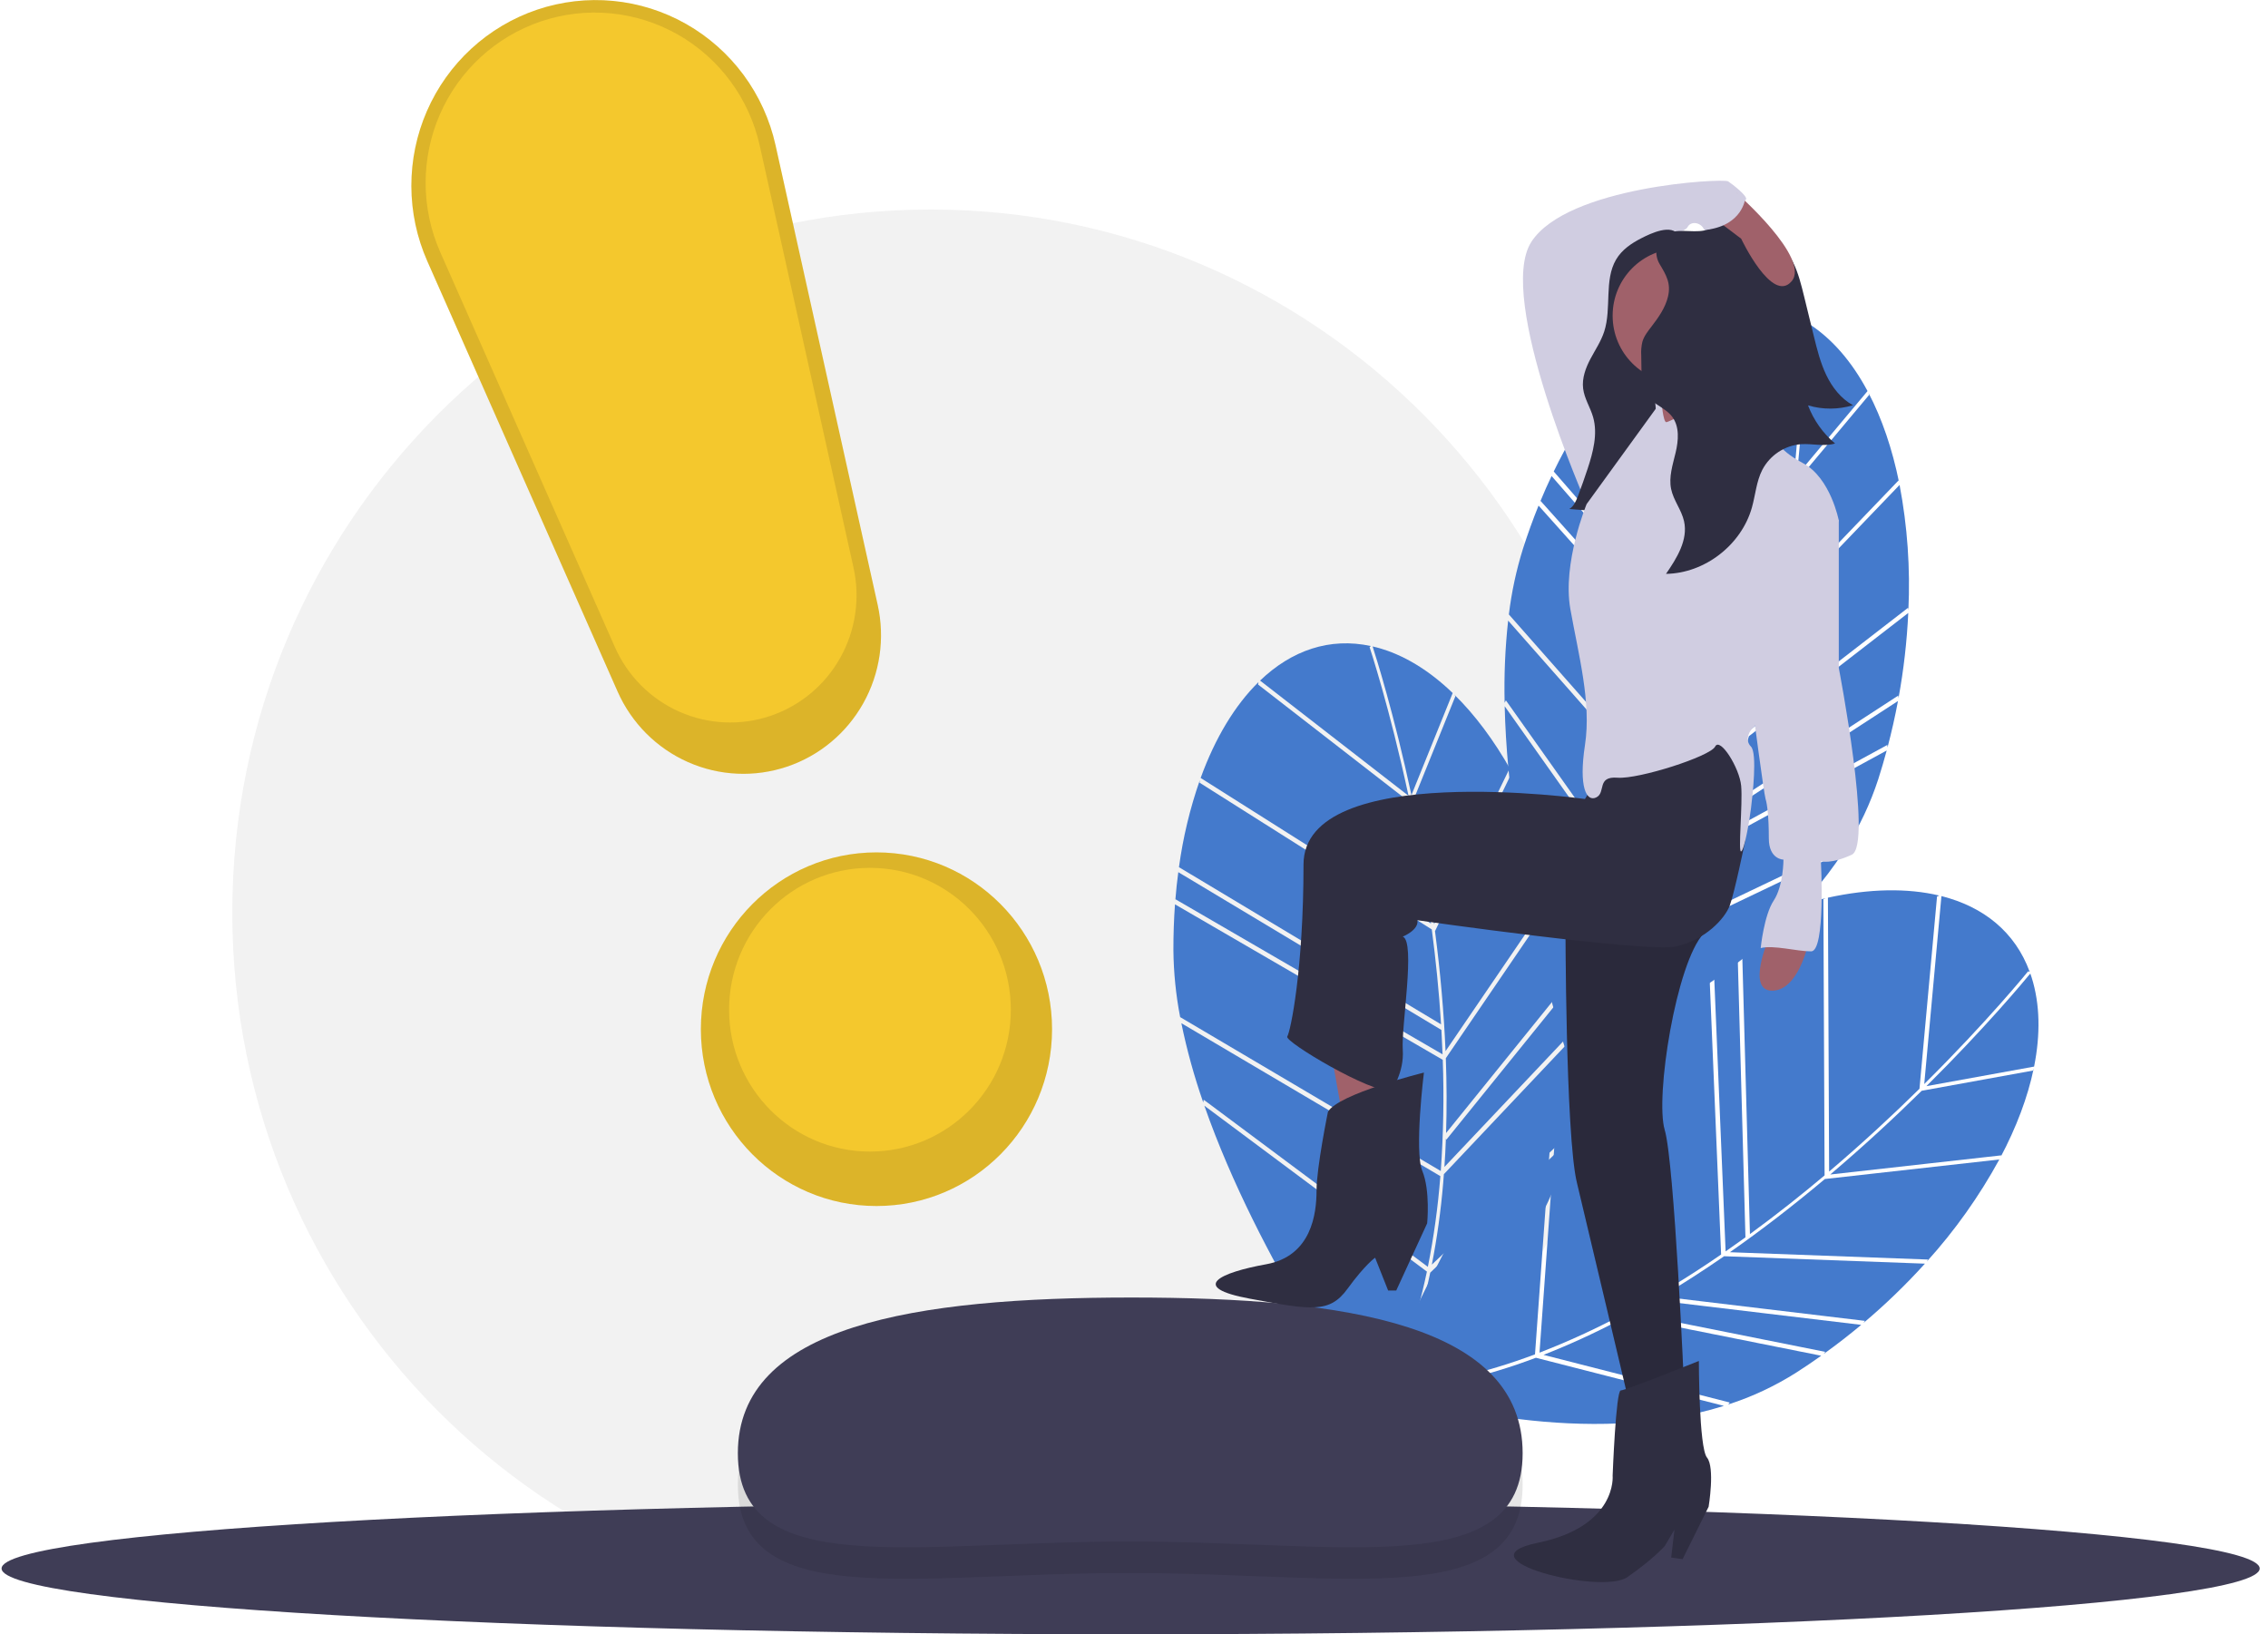 <svg width="229" height="165" viewBox="0 0 229 165" fill="none" xmlns="http://www.w3.org/2000/svg">
<g clip-path="url(#clip0)">
<path d="M93.958 163.132C132.895 163.132 164.461 131.349 164.461 92.143C164.461 52.936 132.895 21.153 93.958 21.153C55.02 21.153 23.455 52.936 23.455 92.143C23.455 131.349 55.02 163.132 93.958 163.132Z" fill="#F2F2F2"/>
<path d="M188.727 39.87L181.372 48.651C180.975 52.433 180.412 56.659 179.614 61.093L191.699 48.504L191.755 48.724C191.068 45.341 190.028 42.272 188.66 39.662L188.727 39.87Z" fill="#447ACC"/>
<path d="M181.44 47.987L188.565 39.482C187.01 36.571 185.04 34.246 182.687 32.72C182.565 32.64 182.441 32.565 182.318 32.491C182.32 33.525 182.29 39.594 181.44 47.987Z" fill="#447ACC"/>
<path d="M190.567 75.209L190.582 75.463C190.994 73.903 191.347 72.34 191.639 70.775L174.114 82.168L174.103 82.052C173.771 82.961 173.431 83.853 173.081 84.728L190.567 75.209Z" fill="#447ACC"/>
<path d="M192.655 61.365L192.69 61.607C192.891 57.37 192.592 53.125 191.801 48.96L179.486 61.788C178.719 65.94 177.817 69.892 176.778 73.643L192.655 61.365Z" fill="#447ACC"/>
<path d="M161.583 39.902C159.762 42.303 158.187 44.882 156.881 47.602L177.178 70.931C178.014 67.659 178.688 64.486 179.23 61.527L161.476 40.133L161.583 39.902Z" fill="#447ACC"/>
<path d="M155.447 50.805L155.55 50.571L176.394 73.857C176.618 73.059 176.833 72.266 177.038 71.478L156.666 48.062L156.77 47.829C156.31 48.787 155.869 49.779 155.447 50.805Z" fill="#447ACC"/>
<path d="M191.67 70.225L191.694 70.474C192.214 67.636 192.542 64.767 192.678 61.885L176.587 74.329C175.881 76.826 175.115 79.224 174.291 81.523L191.67 70.225Z" fill="#447ACC"/>
<path d="M168.443 94.429C165.716 99.207 162.626 103.247 159.204 106.501C162.989 104.963 178.24 98.191 186.143 85.978L168.443 94.429Z" fill="#447ACC"/>
<path d="M152.277 62.658C151.975 65.413 151.856 68.185 151.922 70.956L152.049 70.707L168.396 93.798C169.897 91.109 171.237 88.332 172.408 85.482L152.277 62.658Z" fill="#447ACC"/>
<path d="M181.139 47.962C182.056 38.88 182.007 32.552 182.006 32.461L182.162 32.398C178.481 30.249 174.414 30.324 170.453 32.233L181.139 47.962Z" fill="#447ACC"/>
<path d="M172.806 85.403C172.695 85.674 172.586 85.946 172.473 86.213C171.401 88.777 170.191 91.28 168.848 93.711L186.38 85.34L186.389 85.59C187.763 83.428 188.859 81.1 189.651 78.661C189.958 77.701 190.241 76.737 190.5 75.771L172.806 85.403Z" fill="#447ACC"/>
<path d="M179.337 60.936C180.122 56.553 180.677 52.376 181.069 48.638L170.138 32.549L170.253 32.329C167.277 33.812 164.365 36.33 161.728 39.717L179.337 60.936Z" fill="#447ACC"/>
<path d="M168.156 94.224L151.928 71.302C152.319 87.918 157.954 105.65 158.317 106.778C162.214 103.264 165.457 98.944 168.156 94.224Z" fill="#447ACC"/>
<path d="M172.596 84.991L172.613 84.982C174.011 81.519 175.222 77.983 176.243 74.389L155.348 51.046C154.783 52.439 154.259 53.889 153.775 55.398C153.1 57.563 152.623 59.785 152.35 62.036L172.596 84.991Z" fill="#447ACC"/>
<path d="M205.262 108.087L194.034 110.127C191.333 112.785 188.223 115.678 184.8 118.58L202.081 116.646L201.986 116.852C203.599 113.804 204.742 110.773 205.342 107.884L205.262 108.087Z" fill="#447ACC"/>
<path d="M194.508 109.66L205.383 107.685C206.029 104.444 205.985 101.388 205.14 98.702C205.096 98.562 205.048 98.425 205 98.289C204.346 99.086 200.479 103.741 194.508 109.66Z" fill="#447ACC"/>
<path d="M184.294 136.486L184.144 136.692C185.45 135.755 186.712 134.778 187.928 133.76L167.214 131.281L167.279 131.184C166.448 131.671 165.62 132.139 164.796 132.588L184.294 136.486Z" fill="#447ACC"/>
<path d="M194.671 127.166L194.546 127.374C197.383 124.241 199.842 120.779 201.872 117.063L184.261 119.034C181.04 121.74 177.842 124.204 174.666 126.426L194.671 127.166Z" fill="#447ACC"/>
<path d="M184.336 90.68C181.413 91.36 178.566 92.335 175.837 93.591L176.692 124.594C179.408 122.611 181.937 120.599 184.229 118.669L184.107 90.79L184.336 90.68Z" fill="#447ACC"/>
<path d="M172.704 95.137L172.931 95.023L174.235 126.343C174.913 125.873 175.58 125.4 176.238 124.925L175.38 93.807L175.608 93.695C174.646 94.136 173.678 94.617 172.704 95.137Z" fill="#447ACC"/>
<path d="M188.3 133.357L188.162 133.564C190.359 131.712 192.43 129.713 194.36 127.581L174.084 126.831C171.958 128.301 169.85 129.656 167.759 130.897L188.3 133.357Z" fill="#447ACC"/>
<path d="M155.08 137.082C149.953 139.011 145.014 140.138 140.317 140.446C144.207 141.693 160.242 146.271 174.066 141.94L155.08 137.082Z" fill="#447ACC"/>
<path d="M162.754 102.229C160.776 104.157 158.929 106.216 157.224 108.393L157.479 108.283L155.443 136.566C158.303 135.459 161.093 134.181 163.801 132.737L162.754 102.229Z" fill="#447ACC"/>
<path d="M194.292 109.446C200.751 103.041 204.722 98.135 204.778 98.065L204.939 98.116C203.465 94.098 200.285 91.544 196.025 90.47L194.292 109.446Z" fill="#447ACC"/>
<path d="M164.157 132.932C163.901 133.069 163.644 133.208 163.388 133.342C160.938 134.628 158.42 135.779 155.846 136.789L174.652 141.601L174.5 141.799C176.927 141.016 179.246 139.927 181.402 138.557C182.246 138.015 183.075 137.455 183.887 136.877L164.157 132.932Z" fill="#447ACC"/>
<path d="M184.686 118.282C188.068 115.41 191.141 112.55 193.81 109.923L195.583 90.511L195.811 90.416C192.579 89.646 188.742 89.715 184.565 90.63L184.686 118.282Z" fill="#447ACC"/>
<path d="M154.989 136.739L157.01 108.664C146.786 121.712 139.893 138.988 139.458 140.09C144.686 139.886 149.92 138.641 154.989 136.739Z" fill="#447ACC"/>
<path d="M164.256 132.48L164.275 132.484C167.545 130.715 170.719 128.769 173.781 126.656L172.474 95.259C171.157 95.969 169.834 96.749 168.506 97.601C166.615 98.835 164.841 100.239 163.204 101.798L164.256 132.48Z" fill="#447ACC"/>
<path d="M146.952 70.288L142.653 80.928C143.436 84.648 144.198 88.843 144.801 93.307L152.429 77.574L152.55 77.766C150.858 74.763 148.927 72.168 146.824 70.111L146.952 70.288Z" fill="#447ACC"/>
<path d="M142.514 80.275L146.679 69.969C144.307 67.685 141.72 66.086 139.013 65.367C138.873 65.33 138.732 65.297 138.592 65.265C138.911 66.248 140.746 72.028 142.514 80.275Z" fill="#447ACC"/>
<path d="M159.55 103.323L159.643 103.561C159.556 101.948 159.411 100.352 159.209 98.773L146.04 115.062L145.993 114.956C145.957 115.923 145.907 116.877 145.843 117.818L159.55 103.323Z" fill="#447ACC"/>
<path d="M157.287 89.508L157.394 89.726C156.285 85.635 154.698 81.691 152.666 77.976L144.893 94.009C145.438 98.196 145.793 102.235 145.957 106.126L157.287 89.508Z" fill="#447ACC"/>
<path d="M121.148 78.766C120.153 81.616 119.447 84.559 119.04 87.552L145.504 103.422C145.295 100.05 144.961 96.823 144.569 93.84L121.117 79.019L121.148 78.766Z" fill="#447ACC"/>
<path d="M118.659 91.045L118.686 90.79L145.656 106.448C145.625 105.62 145.586 104.799 145.538 103.985L118.976 88.057L119.004 87.803C118.86 88.857 118.745 89.938 118.659 91.045Z" fill="#447ACC"/>
<path d="M159.069 98.24L159.169 98.469C158.792 95.609 158.224 92.778 157.468 89.995L145.985 106.837C146.08 109.432 146.088 111.951 146.01 114.394L159.069 98.24Z" fill="#447ACC"/>
<path d="M144.411 128.487C143.285 133.881 141.586 138.685 139.33 142.844C142.458 140.204 154.883 129.017 158.65 114.942L144.411 128.487Z" fill="#447ACC"/>
<path d="M119.282 103.304C119.841 106.018 120.579 108.691 121.492 111.306L121.537 111.03L144.172 127.903C144.774 124.878 145.196 121.82 145.434 118.745L119.282 103.304Z" fill="#447ACC"/>
<path d="M142.22 80.345C140.304 71.422 138.315 65.42 138.286 65.334L138.415 65.225C134.255 64.327 130.41 65.664 127.229 68.713L142.22 80.345Z" fill="#447ACC"/>
<path d="M145.788 118.546C145.766 118.838 145.745 119.131 145.721 119.42C145.488 122.192 145.105 124.949 144.575 127.679L158.678 114.262L158.764 114.497C159.406 112.013 159.734 109.458 159.739 106.891C159.736 105.883 159.709 104.879 159.659 103.878L145.788 118.546Z" fill="#447ACC"/>
<path d="M144.489 93.245C143.891 88.831 143.136 84.687 142.361 81.01L127.027 69.111L127.069 68.866C124.693 71.202 122.697 74.503 121.229 78.545L144.489 93.245Z" fill="#447ACC"/>
<path d="M144.074 128.382L121.604 111.634C127.077 127.314 137.879 142.424 138.571 143.384C141.198 138.829 142.956 133.711 144.074 128.382Z" fill="#447ACC"/>
<path d="M145.463 118.22L145.476 118.206C145.742 114.478 145.809 110.737 145.676 107.002L118.639 91.305C118.529 92.805 118.476 94.348 118.479 95.934C118.502 98.202 118.73 100.464 119.161 102.69L145.463 118.22Z" fill="#447ACC"/>
<path d="M114.16 165C177.121 165 228.16 162.026 228.16 158.358C228.16 154.689 177.121 151.715 114.16 151.715C51.2 151.715 0.16 154.689 0.16 158.358C0.16 162.026 51.2 165 114.16 165Z" fill="#3F3D56"/>
<path opacity="0.1" d="M153.741 149.896C153.741 162.806 135.87 158.813 113.988 158.813C92.107 158.813 74.501 162.806 74.501 149.896C74.501 136.986 92.37 134.179 114.251 134.179C136.133 134.179 153.741 136.986 153.741 149.896Z" fill="black"/>
<path d="M153.741 146.718C153.741 159.627 135.87 155.634 113.988 155.634C92.107 155.634 74.501 159.627 74.501 146.718C74.501 133.808 92.37 131 114.251 131C136.133 131 153.741 133.808 153.741 146.718Z" fill="#3F3D56"/>
<path d="M158.064 92.908C158.064 92.908 158.064 114.576 159.214 119.373C160.364 124.17 164.471 141.537 164.471 141.537L170.056 140.38C170.056 140.38 169.071 117.388 168.085 114.08C167.099 110.772 169.235 97.209 172.028 94.231C174.82 91.254 170.713 89.435 170.713 89.435L158.064 92.908Z" fill="#2F2E41"/>
<path opacity="0.1" d="M158.064 92.908C158.064 92.908 158.064 114.576 159.214 119.373C160.364 124.17 164.471 141.537 164.471 141.537L170.056 140.38C170.056 140.38 169.071 117.388 168.085 114.08C167.099 110.772 169.235 97.209 172.028 94.231C174.82 91.254 170.713 89.435 170.713 89.435L158.064 92.908Z" fill="black"/>
<path d="M171.535 137.402C171.535 137.402 164.142 140.38 163.649 140.38C163.157 140.38 162.828 148.981 162.828 148.981C162.828 148.981 163.321 154.108 155.272 155.762C147.222 157.416 161.678 161.055 164.307 159.236C166.935 157.416 168.085 156.093 168.085 156.093L169.07 154.439L168.742 157.251L169.892 157.416L172.52 152.123C172.52 152.123 173.177 148.154 172.356 147.161C171.535 146.169 171.535 137.402 171.535 137.402Z" fill="#2F2E41"/>
<path d="M134.409 106.306L135.559 112.757L140.98 112.261L139.995 107.629L134.409 106.306Z" fill="#A0616A"/>
<path d="M161.021 79.014L160.036 80.668C160.036 80.668 131.616 76.698 131.616 87.284C131.616 97.87 130.302 104.156 129.974 104.652C129.645 105.148 138.516 110.441 140.487 110.11C140.487 110.11 141.801 108.291 141.637 105.975C141.473 103.66 142.951 95.058 141.637 94.562C141.637 94.562 143.28 93.901 143.115 92.908C143.115 92.908 166.278 96.216 169.235 95.555C172.192 94.893 174.163 92.743 174.656 91.42C175.149 90.096 176.204 84.935 176.204 84.935L175.97 76.202L173.342 73.06L169.399 72.563L163.321 76.368L161.021 79.014Z" fill="#2F2E41"/>
<path d="M178.598 94.728C178.598 94.728 176.299 100.021 178.927 100.021C181.555 100.021 182.541 95.389 182.541 95.389L178.598 94.728Z" fill="#A0616A"/>
<path d="M161.021 51.888L160.2 50.895C160.2 50.895 151.001 30.054 154.615 24.43C158.229 18.806 173.999 17.979 174.492 18.31C174.985 18.641 176.463 19.799 176.299 20.13C176.134 20.46 172.849 21.288 173.999 23.272C173.999 23.272 172.356 23.769 172.028 23.107C171.699 22.445 170.713 22.28 170.385 22.942C170.056 23.603 164.8 25.092 164.8 25.588C164.8 26.084 163.978 28.565 163.157 28.896C162.336 29.227 163.321 34.189 164.964 35.512C166.607 36.836 167.757 40.475 167.757 40.475L166.935 47.918L161.021 51.888Z" fill="#D0CDE1"/>
<path d="M165.722 24.054C164.74 24.558 163.763 25.201 163.17 26.215C161.957 28.289 162.732 31.128 161.981 33.461C161.66 34.456 161.077 35.311 160.595 36.221C160.113 37.13 159.72 38.17 159.847 39.218C159.97 40.247 160.571 41.119 160.855 42.107C161.344 43.807 160.854 45.65 160.303 47.325C160.001 48.242 159.679 49.151 159.339 50.052C159.141 50.574 158.904 51.134 158.451 51.386L162.339 51.707C163.469 51.8 164.717 51.855 165.605 51.066C165.967 50.718 166.256 50.302 166.456 49.841C167.333 47.996 167.475 45.82 167.374 43.732C167.273 41.643 166.949 39.568 166.967 37.477C166.948 36.79 167.04 36.105 167.239 35.448C167.447 34.935 167.691 34.437 167.969 33.959C168.856 32.239 169.222 30.253 169.575 28.306C169.817 26.971 170.204 25.037 169.511 23.782C168.82 22.532 166.657 23.575 165.722 24.054Z" fill="#2F2E41"/>
<path d="M169.563 38.655C173.283 38.655 176.298 35.619 176.298 31.874C176.298 28.128 173.283 25.092 169.563 25.092C165.844 25.092 162.828 28.128 162.828 31.874C162.828 35.619 165.844 38.655 169.563 38.655Z" fill="#A0616A"/>
<path d="M166.935 37.663C166.935 37.663 168.003 41.88 167.346 44.031C166.689 46.181 176.299 41.136 176.299 41.136C176.299 41.136 173.342 37.166 173.342 35.843L166.935 37.663Z" fill="#A0616A"/>
<path d="M179.256 44.114C179.256 44.114 177.12 42.459 177.12 41.633C177.12 40.805 175.642 38.986 175.642 38.986C175.642 38.986 168.578 42.625 168.249 42.625C167.921 42.625 167.757 40.475 167.757 40.475L160.2 50.895C160.2 50.895 157.736 56.85 158.557 61.481C159.379 66.112 160.693 70.909 160.036 75.21C159.379 79.51 160.2 80.999 161.186 80.503C162.171 80.007 161.186 78.353 163.321 78.518C165.457 78.683 172.685 76.368 173.178 75.375C173.67 74.383 175.642 77.525 175.806 79.345C175.97 81.164 175.477 86.127 175.806 85.961C176.134 85.796 176.627 82.984 176.792 81.661C176.956 80.337 177.449 76.037 176.792 75.375C176.134 74.714 176.627 73.721 177.12 73.39C177.613 73.059 185.662 52.549 185.662 52.549C185.662 52.549 184.841 48.249 182.048 46.76C179.256 45.271 179.256 44.114 179.256 44.114Z" fill="#D0CDE1"/>
<path d="M183.034 49.737L185.662 52.549V67.436C185.662 67.436 189.112 85.299 186.976 86.292C184.841 87.284 183.855 86.954 183.855 86.954C183.855 86.954 184.348 96.051 182.869 96.051C181.391 96.051 179.091 95.389 177.777 95.72C177.777 95.72 178.105 92.412 179.091 90.923C180.077 89.435 180.077 86.788 180.077 86.788C180.077 86.788 178.598 86.788 178.598 84.638C178.598 82.488 178.434 81.164 178.27 80.668C178.105 80.172 176.956 71.406 176.956 71.406L183.034 49.737Z" fill="#D0CDE1"/>
<path d="M168.126 23.712C169.263 22.984 170.77 23.535 172.091 23.267C173.527 22.975 174.723 21.714 176.186 21.786C177.403 21.846 178.364 22.812 179.151 23.747C179.888 24.576 180.522 25.49 181.041 26.472C181.581 27.562 181.874 28.756 182.164 29.939L183.135 33.908C183.465 35.253 183.798 36.609 184.396 37.857C184.994 39.105 185.885 40.252 187.094 40.913C185.615 41.362 184.038 41.367 182.556 40.928C183.125 42.424 184.066 43.749 185.288 44.775C184.192 45.112 183.012 44.772 181.869 44.845C181.048 44.907 180.257 45.178 179.569 45.632C178.882 46.086 178.32 46.708 177.936 47.441C177.339 48.613 177.247 49.971 176.891 51.239C175.827 55.023 172.122 57.884 168.217 57.938C169.312 56.349 170.461 54.505 170.037 52.618C169.781 51.478 168.973 50.521 168.734 49.377C168.478 48.154 168.901 46.907 169.189 45.691C169.476 44.476 169.595 43.081 168.847 42.084C168.054 41.027 166.461 40.678 165.95 39.457C165.794 39.005 165.725 38.526 165.748 38.048L165.716 35.873C165.686 35.417 165.725 34.959 165.829 34.515C165.998 33.932 166.385 33.443 166.755 32.964C167.457 32.053 168.141 31.084 168.413 29.964C168.743 28.604 168.23 27.76 167.572 26.659C167.003 25.707 167.138 24.343 168.126 23.712Z" fill="#2F2E41"/>
<path d="M175.313 19.468C175.313 19.468 182.87 26.084 180.898 28.4C178.927 30.716 175.806 24.099 175.806 24.099L172.521 21.618L175.313 19.468Z" fill="#A0616A"/>
<path d="M143.773 108.291C143.773 108.291 135.066 110.441 134.081 112.261C134.081 112.261 132.931 117.885 132.931 120.2C132.931 122.516 132.438 126.816 127.838 127.644C123.239 128.471 119.953 129.959 126.196 131.117C132.438 132.275 134.245 132.606 136.052 130.125C137.859 127.644 138.845 126.982 138.845 126.982L140.159 130.29H140.98L144.101 123.508C144.101 123.508 144.43 120.2 143.609 118.215C142.787 116.231 143.773 108.291 143.773 108.291Z" fill="#2F2E41"/>
<path d="M176.216 20.047C176.216 20.047 175.965 22.694 172.395 23.19L171.617 20.709L174.081 18.558L176.216 20.047Z" fill="#D0CDE1"/>
<path d="M88.496 121.761C98.287 121.761 106.225 113.769 106.225 103.91C106.225 94.051 98.287 86.059 88.496 86.059C78.704 86.059 70.767 94.051 70.767 103.91C70.767 113.769 78.704 121.761 88.496 121.761Z" fill="#F4C82D"/>
<path d="M79.479 77.399H79.479C76.201 78.506 72.631 78.344 69.466 76.943C66.3 75.542 63.767 73.004 62.361 69.823L43.144 26.368C42.089 23.983 41.541 21.402 41.535 18.791C41.529 16.18 42.064 13.596 43.108 11.206C44.151 8.816 45.679 6.671 47.593 4.911C49.508 3.15 51.767 1.811 54.225 0.98L54.225 0.98C56.696 0.146 59.313 -0.157 61.908 0.092C64.502 0.34 67.016 1.135 69.286 2.424C71.556 3.713 73.532 5.468 75.086 7.574C76.639 9.681 77.736 12.093 78.305 14.654L88.621 61.075C89.372 64.452 88.853 67.99 87.164 71.005C85.476 74.02 82.738 76.298 79.479 77.399Z" fill="#F4C82D"/>
<path opacity="0.1" d="M88.496 121.761C98.287 121.761 106.225 113.769 106.225 103.91C106.225 94.051 98.287 86.059 88.496 86.059C78.704 86.059 70.767 94.051 70.767 103.91C70.767 113.769 78.704 121.761 88.496 121.761Z" fill="black"/>
<path opacity="0.1" d="M79.479 77.399H79.479C76.201 78.506 72.631 78.344 69.466 76.943C66.3 75.542 63.767 73.004 62.361 69.823L43.144 26.368C42.089 23.983 41.541 21.402 41.535 18.791C41.529 16.18 42.064 13.596 43.108 11.206C44.151 8.816 45.679 6.671 47.593 4.911C49.508 3.15 51.767 1.811 54.225 0.98L54.225 0.98C56.696 0.146 59.313 -0.157 61.908 0.092C64.502 0.34 67.016 1.135 69.286 2.424C71.556 3.713 73.532 5.468 75.086 7.574C76.639 9.681 77.736 12.093 78.305 14.654L88.621 61.075C89.372 64.452 88.853 67.99 87.164 71.005C85.476 74.02 82.738 76.298 79.479 77.399Z" fill="black"/>
<path d="M87.84 116.264C95.696 116.264 102.064 109.852 102.064 101.942C102.064 94.032 95.696 87.62 87.84 87.62C79.984 87.62 73.616 94.032 73.616 101.942C73.616 109.852 79.984 116.264 87.84 116.264Z" fill="#F4C82D"/>
<path d="M77.789 72.277C74.782 73.293 71.506 73.144 68.602 71.859C65.698 70.573 63.373 68.244 62.083 65.326L44.451 25.455C43.483 23.266 42.98 20.898 42.975 18.503C42.969 16.107 43.461 13.737 44.418 11.543C45.375 9.35 46.777 7.383 48.534 5.767C50.29 4.151 52.363 2.923 54.618 2.161C56.886 1.395 59.287 1.118 61.667 1.346C64.048 1.574 66.354 2.303 68.437 3.486C70.52 4.668 72.333 6.278 73.758 8.211C75.184 10.144 76.19 12.357 76.713 14.707L86.178 57.299C86.867 60.398 86.39 63.645 84.841 66.411C83.292 69.177 80.779 71.267 77.789 72.277Z" fill="#F4C82D"/>
</g>
<defs>
<clipPath id="clip0">
<rect width="228" height="165" fill="white" transform="translate(0.16)"/>
</clipPath>
</defs>
</svg>
